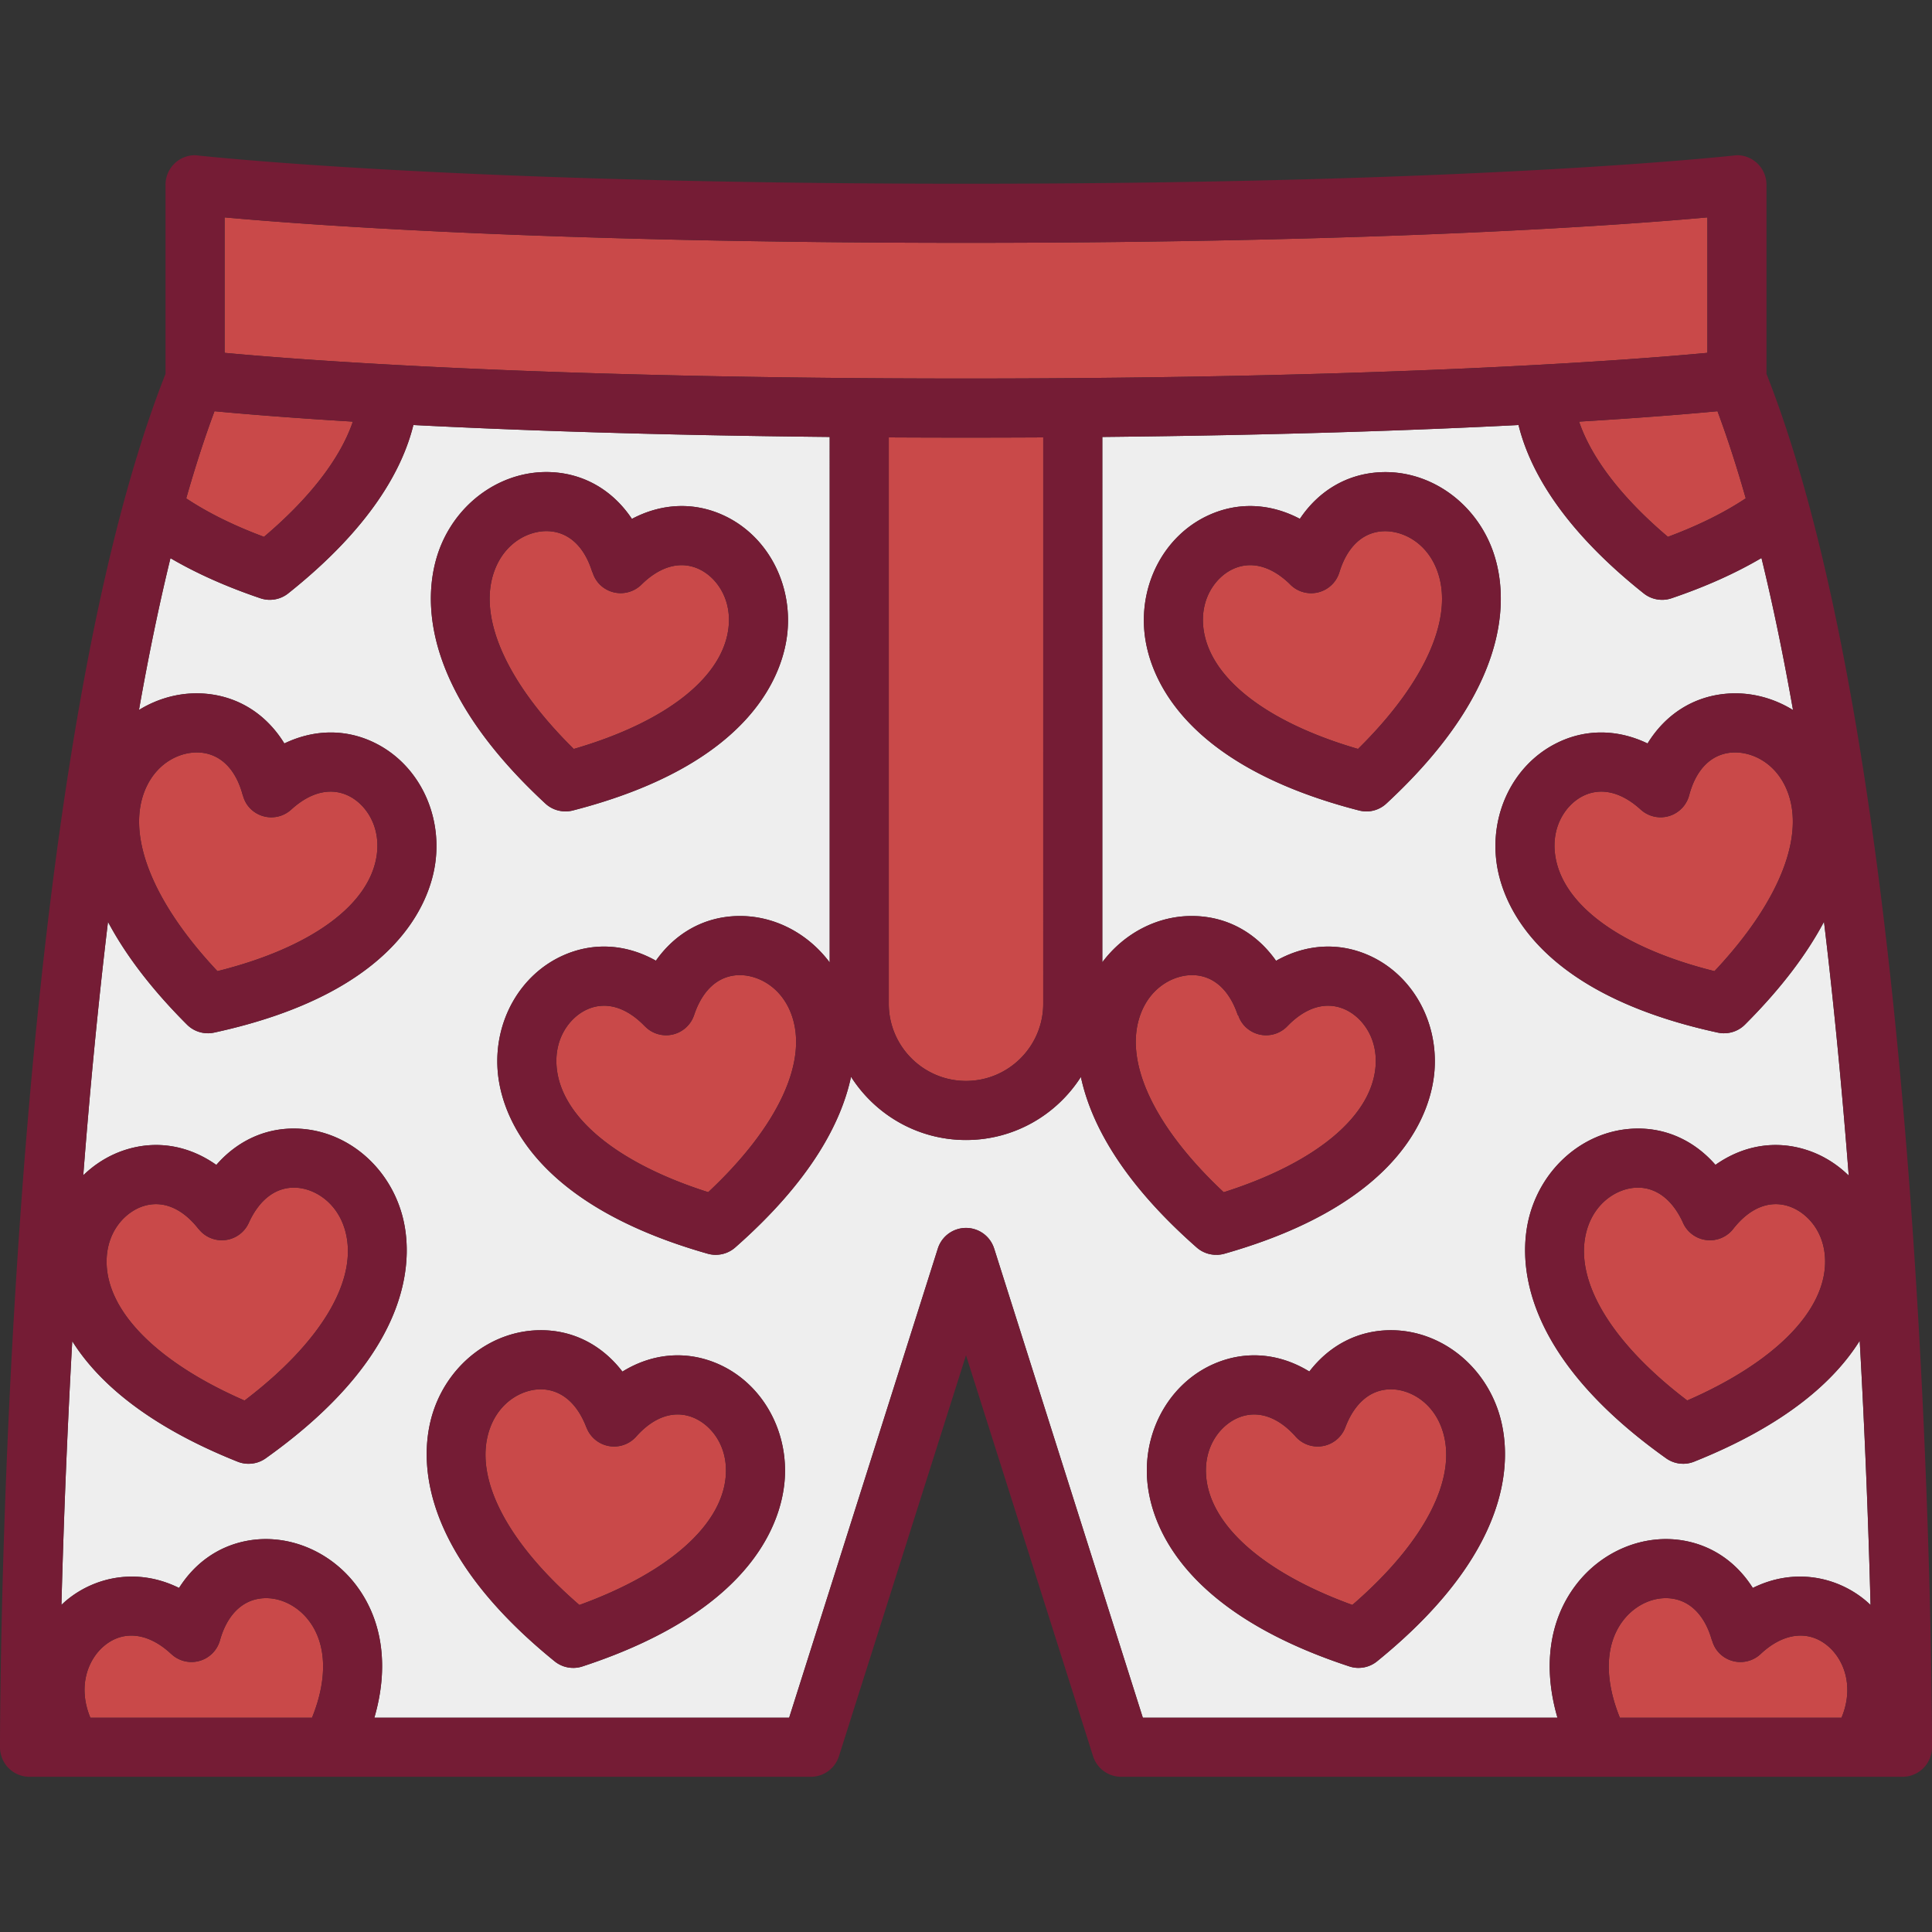<svg xmlns="http://www.w3.org/2000/svg" viewBox="0 0 392.398 392.398"><rect x="0" y="0" width="392.398" height="392.398" fill="#333333" stroke="none"/><path d="M52.39 324.742c-3.649.682-6.39 3.678-7.718 8.432a6.002 6.002 0 01-7.393 4.166 5.969 5.969 0 01-2.495-1.41l-.007.008c-4.576-4.297-9.648-4.934-13.568-1.699-3.423 2.825-5.461 8.383-2.856 14.637h45.019c3.168-7.823 3.001-14.845-.565-19.613-2.579-3.447-6.663-5.224-10.417-4.521zM371.162 334.238c-3.919-3.234-8.992-2.6-13.568 1.699a6 6 0 01-8.48-.266c-.689-.733-1.131-1.6-1.382-2.507l-.031.009c-1.328-4.754-4.069-7.75-7.718-8.432-3.754-.703-7.838 1.072-10.416 4.52-3.566 4.769-3.733 11.79-.566 19.613h45.02c2.602-6.253.563-11.811-2.859-14.636zM140.745 287.894c-3.85-1.531-7.946-.152-11.536 3.887a5.999 5.999 0 01-10.096-1.869l-.015.006c-1.915-5.053-5.273-7.781-9.394-7.744-3.726.053-8.34 2.574-10.25 8.086-3.372 9.726 3.421 22.936 18.223 35.719 18.387-6.665 29.443-16.587 29.762-26.875.18-5.831-3.232-9.831-6.694-11.21zM147.988 127.238c.56-5.806-2.584-10.02-5.949-11.621-3.74-1.779-7.918-.67-11.764 3.125a5.998 5.998 0 01-8.484-.056 5.93 5.93 0 01-1.444-2.474l-.044.014c-1.582-5.168-4.732-8.131-8.87-8.342-3.727-.188-8.489 2.024-10.755 7.398-3.999 9.485 1.92 23.111 15.857 36.833 18.783-5.451 30.465-14.63 31.453-24.877zM180.516 88.838v115.021c0 8.648 7.036 15.683 15.684 15.683s15.684-7.035 15.684-15.683V88.838a2847.883 2847.883 0 01-31.368 0zM71.665 85.634c-13.688-.832-23.009-1.628-28.099-2.113-2.045 5.485-3.953 11.42-5.741 17.702 4.368 2.908 9.649 5.526 15.794 7.812 9.333-7.902 15.526-15.972 18.046-23.401zM346.779 71.664V44.15c-16.846 1.532-65.767 5.168-150.58 5.168S62.464 45.683 45.618 44.15v27.513c15.287 1.427 64.045 5.218 150.581 5.218 86.637 0 135.317-3.789 150.58-5.217zM338.762 109.034c6.151-2.288 11.437-4.91 15.808-7.821-1.787-6.278-3.694-12.21-5.738-17.692-5.092.485-14.416 1.282-28.113 2.114 2.518 7.429 8.711 15.499 18.043 23.399zM282.631 282.174h-.131c-4.082 0-7.369 2.744-9.264 7.744a6 6 0 01-7.737 3.484 5.972 5.972 0 01-2.503-1.8c-3.549-3.894-7.579-5.214-11.369-3.708-3.461 1.379-6.873 5.379-6.693 11.209.317 10.283 11.363 20.2 29.734 26.866 14.795-12.78 21.584-25.986 18.213-35.71-1.91-5.511-6.525-8.033-10.25-8.085zM352.023 249.6a5.999 5.999 0 01-8.422 1.029 5.952 5.952 0 01-1.859-2.471c-2.234-4.774-5.697-7.228-9.758-6.916-3.715.287-8.16 3.094-9.721 8.715-2.75 9.917 4.856 22.668 20.426 34.489 17.92-7.811 28.322-18.403 27.991-28.688-.189-5.83-3.846-9.605-7.388-10.764-3.939-1.287-7.94.35-11.269 4.606zM76.527 173.594c.782-5.779-2.198-10.111-5.498-11.84-3.672-1.92-7.889-.971-11.877 2.674a6 6 0 01-8.477-.381c-.678-.742-1.107-1.613-1.347-2.523l-.021.005c-1.382-5.223-4.416-8.303-8.543-8.673-3.713-.331-8.56 1.698-11.031 6.982-4.358 9.325 1.031 23.163 14.43 37.406 18.97-4.73 30.985-13.451 32.364-23.65zM70.107 249.957c-1.559-5.621-6.006-8.428-9.721-8.715-4.127-.32-7.633 2.213-9.861 7.135a6.001 6.001 0 01-7.941 2.99 5.973 5.973 0 01-2.254-1.778l-.014.011c-3.33-4.256-7.331-5.893-11.269-4.605-3.542 1.158-7.199 4.934-7.388 10.764-.331 10.289 10.079 20.887 28.011 28.698 15.578-11.825 23.189-24.582 20.437-34.5zM150.053 198.051c-4.142.105-7.365 2.988-9.076 8.111a5.998 5.998 0 01-7.591 3.793 5.969 5.969 0 01-2.419-1.531l-.006.006c-3.75-3.893-7.898-5.107-11.684-3.422-3.403 1.514-6.652 5.648-6.24 11.467.729 10.267 12.171 19.735 30.807 25.66 14.274-13.364 20.532-26.834 16.775-36.416-2.131-5.43-6.836-7.752-10.566-7.668zM351.619 152.856c-4.127.37-7.16 3.45-8.543 8.673a6.002 6.002 0 01-7.335 4.266 5.967 5.967 0 01-2.509-1.371l-.004.004c-3.989-3.645-8.207-4.598-11.878-2.672-3.3 1.727-6.28 6.059-5.499 11.838 1.38 10.199 13.398 18.922 32.37 23.651 13.397-14.243 18.788-28.082 14.429-37.407-2.468-5.283-7.314-7.311-11.031-6.982zM248.543 242.147c18.659-5.924 30.118-15.398 30.847-25.673.413-5.818-2.837-9.953-6.24-11.467-3.784-1.686-7.935-.471-11.684 3.422a6 6 0 01-8.483.156c-.729-.702-1.215-1.551-1.51-2.45l-.078.026c-1.711-5.123-4.934-8.006-9.075-8.111-3.714-.084-8.436 2.238-10.565 7.668-3.76 9.586 2.503 23.061 16.788 36.429zM280.904 107.897c-4.139.212-7.288 3.174-8.869 8.341a6 6 0 01-7.494 3.982 5.968 5.968 0 01-2.647-1.67c-3.79-3.636-7.886-4.684-11.561-2.933-3.365 1.601-6.508 5.815-5.949 11.62.988 10.244 12.663 19.42 31.438 24.873 13.926-13.716 19.836-27.334 15.839-36.814-2.268-5.374-7.038-7.577-10.757-7.399z" fill="#c94949"/><path d="M339.499 121.509a5.989 5.989 0 01-1.925.318l-.002-.01-.002.007a5.975 5.975 0 01-3.732-1.307c-16.708-13.299-23.218-25.248-25.42-34.193-20.719 1.067-48.766 2.069-84.535 2.423v106.692c4.478-5.966 11.398-9.591 18.746-9.385 6.763.174 12.586 3.466 16.543 9.088 5.993-3.381 12.671-3.852 18.857-1.098 8.688 3.867 14.044 13.223 13.33 23.279-.549 7.727-5.803 26.828-42.653 37.307-.548.156-1.1.23-1.643.23l-.016-.115-.043.113a5.972 5.972 0 01-3.961-1.496c-15.382-13.536-21.54-25.409-23.512-34.632-4.923 7.695-13.538 12.811-23.332 12.811-9.807 0-18.433-5.131-23.353-12.844-1.964 9.227-8.116 21.112-23.517 34.664a5.978 5.978 0 01-3.962 1.496l-.002-.005-.001.007a6.007 6.007 0 01-1.645-.23c-36.851-10.479-42.106-29.58-42.653-37.307-.714-10.057 4.644-19.412 13.33-23.279 6.172-2.748 12.835-2.285 18.818 1.076 3.957-5.608 9.774-8.894 16.528-9.066 7.355-.191 14.293 3.441 18.771 9.425V88.747c-35.781-.354-63.834-1.356-84.555-2.424-2.2 8.944-8.707 20.895-25.418 34.194a5.975 5.975 0 01-3.732 1.307l-.002-.007-.002.01a6.01 6.01 0 01-1.924-.318c-6.896-2.335-13.002-5.062-18.26-8.142-2.373 9.711-4.496 20.073-6.397 30.833 4.065-2.502 8.806-3.729 13.61-3.296 6.729.603 12.326 4.249 15.918 10.096 6.182-2.97 12.857-3.008 18.841.124 8.424 4.411 13.176 14.087 11.825 24.077-1.038 7.676-7.494 26.406-44.935 34.525a6.077 6.077 0 01-1.277.137v-.005a5.983 5.983 0 01-4.23-1.755c-7.613-7.61-12.715-14.602-16.045-20.876-2.076 17.249-3.72 34.695-5.02 51.484 2.367-2.298 5.211-4.079 8.408-5.124 6.425-2.101 13.01-.952 18.617 3.013 4.516-5.176 10.646-7.847 17.377-7.323 9.48.734 17.661 7.756 20.356 17.473 2.071 7.463 3.517 27.221-27.694 49.435a5.973 5.973 0 01-3.475 1.113l-.016-.047-.01.049c-.74 0-1.494-.139-2.225-.43-18.804-7.515-28.575-16.516-33.576-24.477a1816.022 1816.022 0 00-2.196 53.57c.356-.338.716-.673 1.092-.982 5.678-4.685 14.304-6.664 22.796-2.46 3.236-5.112 8.021-8.491 13.815-9.575 8.212-1.539 16.937 2.047 22.232 9.127 5.381 7.196 6.577 16.655 3.621 26.801h84.247l30.197-95.289a5.998 5.998 0 017.531-3.906 5.98 5.98 0 013.903 3.907l.005-.001 30.195 95.289h84.215c-2.952-10.146-1.754-19.605 3.627-26.799 5.296-7.082 14.022-10.668 22.232-9.129 5.795 1.084 10.579 4.463 13.816 9.574 8.491-4.203 17.117-2.223 22.795 2.461.384.316.755.653 1.119 1a1812.204 1812.204 0 00-2.201-53.671c-4.986 7.98-14.764 17.019-33.633 24.56a5.993 5.993 0 01-2.225.43l-.001-.003a5.963 5.963 0 01-3.464-1.112c-31.212-22.215-29.766-41.973-27.695-49.435 2.695-9.717 10.875-16.738 20.355-17.473 6.728-.52 12.852 2.145 17.365 7.31 5.603-3.953 12.181-5.096 18.598-2.999 3.226 1.054 6.092 2.856 8.471 5.184-1.301-16.813-2.945-34.286-5.026-51.562-3.329 6.279-8.434 13.276-16.054 20.894a5.984 5.984 0 01-4.236 1.755v.005c-.421 0-.848-.045-1.277-.137-37.441-8.119-43.898-26.85-44.936-34.525-1.352-9.99 3.4-19.666 11.823-24.076 5.985-3.136 12.663-3.096 18.847-.123 3.592-5.849 9.189-9.495 15.919-10.098 4.81-.429 9.556.802 13.625 3.309-1.905-10.776-4.031-21.154-6.409-30.879-5.255 3.089-11.349 5.833-18.261 8.174zM89.62 110.622c3.917-9.29 12.938-15.2 22.425-14.722 6.751.345 12.485 3.777 16.299 9.488 6.068-3.214 12.746-3.511 18.852-.607 8.586 4.086 13.705 13.573 12.737 23.609-.743 7.71-6.478 26.673-43.581 36.219a6.023 6.023 0 01-1.5.189l-.004-.035-.013.031a5.979 5.979 0 01-4.075-1.598c-28.112-26.027-24.149-45.437-21.14-52.574zm28.687 227.835a5.96 5.96 0 01-1.871.301l-.006-.037-.013.035a5.97 5.97 0 01-3.777-1.342c-29.749-24.141-27.06-43.768-24.522-51.086 3.302-9.525 11.908-16.018 21.416-16.152 6.745-.108 12.698 2.949 16.881 8.404 5.847-3.602 12.489-4.334 18.769-1.834 8.835 3.516 14.561 12.65 14.251 22.729-.241 7.742-4.726 27.037-41.128 38.982zm185.912-52.129c2.537 7.318 5.227 26.945-24.523 51.086a5.974 5.974 0 01-3.757 1.34l-.001.004a5.958 5.958 0 01-1.872-.301c-36.401-11.945-40.888-31.24-41.126-38.982-.312-10.078 5.415-19.213 14.25-22.729 6.271-2.496 12.903-1.771 18.743 1.816 4.175-5.436 10.114-8.478 16.87-8.387 9.508.135 18.113 6.628 21.416 16.153zm-22.643-123.119a5.972 5.972 0 01-4.074 1.598l-.004-.009a6.059 6.059 0 01-1.476-.188c-37.104-9.546-42.839-28.509-43.582-36.219-.969-10.035 4.15-19.523 12.736-23.608 6.098-2.901 12.769-2.608 18.833.597 3.814-5.697 9.542-9.122 16.284-9.466 9.495-.488 18.508 5.431 22.424 14.722 3.009 7.135 6.972 26.546-21.141 52.573z" fill="#eee"/><path d="M145.183 276.746c-6.279-2.5-12.922-1.768-18.769 1.834-4.183-5.455-10.136-8.513-16.881-8.404-9.508.135-18.114 6.627-21.416 16.152-2.537 7.318-5.227 26.945 24.522 51.086a5.976 5.976 0 003.777 1.342l.013-.035.006.037a5.96 5.96 0 001.871-.301c36.402-11.945 40.888-31.24 41.127-38.982.311-10.079-5.415-19.213-14.25-22.729zm-27.505 49.232c-14.802-12.783-21.595-25.993-18.223-35.719 1.91-5.512 6.524-8.033 10.25-8.086 4.12-.037 7.479 2.691 9.394 7.744l.015-.006a5.999 5.999 0 0010.096 1.869c3.59-4.039 7.686-5.418 11.536-3.887 3.462 1.379 6.874 5.379 6.694 11.209-.319 10.29-11.376 20.211-29.762 26.876zM110.76 163.197a5.984 5.984 0 004.075 1.598l.013-.031.004.035a6.07 6.07 0 001.5-.189c37.103-9.546 42.838-28.509 43.581-36.219.968-10.036-4.151-19.523-12.737-23.609-6.105-2.903-12.783-2.606-18.852.607-3.813-5.711-9.548-9.144-16.299-9.488-9.486-.479-18.508 5.432-22.425 14.722-3.009 7.136-6.972 26.546 21.14 52.574zm-10.082-47.914c2.266-5.374 7.028-7.586 10.755-7.398 4.138.211 7.288 3.174 8.87 8.342l.044-.014a5.936 5.936 0 001.444 2.474 5.999 5.999 0 008.484.056c3.846-3.795 8.023-4.904 11.764-3.125 3.365 1.602 6.509 5.815 5.949 11.621-.988 10.247-12.67 19.426-31.454 24.878-13.936-13.723-19.855-27.349-15.856-36.834zM282.803 270.176c-6.756-.092-12.695 2.95-16.87 8.387-5.84-3.587-12.473-4.312-18.743-1.816-8.835 3.516-14.562 12.65-14.25 22.729.238 7.742 4.725 27.037 41.126 38.982a5.958 5.958 0 001.872.301l.001-.004a5.97 5.97 0 003.757-1.34c29.75-24.141 27.061-43.768 24.523-51.086-3.303-9.526-11.908-16.019-21.416-16.153zm-8.135 55.794c-18.371-6.666-29.417-16.583-29.734-26.866-.18-5.83 3.232-9.83 6.693-11.209 3.79-1.506 7.82-.186 11.369 3.708a5.972 5.972 0 002.503 1.8 6 6 0 007.737-3.484c1.895-5 5.182-7.744 9.264-7.744h.131c3.726.053 8.34 2.574 10.25 8.086 3.371 9.722-3.418 22.928-18.213 35.709zM280.293 95.913c-6.742.344-12.471 3.769-16.284 9.466-6.064-3.205-12.735-3.498-18.833-.597-8.586 4.085-13.705 13.573-12.736 23.608.743 7.71 6.479 26.673 43.582 36.219a6.01 6.01 0 001.476.188l.004.009c1.458 0 2.92-.527 4.074-1.598 28.113-26.027 24.149-45.438 21.141-52.574-3.916-9.29-12.929-15.209-22.424-14.721zm-4.473 56.198c-18.774-5.453-30.449-14.629-31.438-24.873-.559-5.805 2.584-10.02 5.949-11.62 3.676-1.751 7.771-.703 11.561 2.933a5.974 5.974 0 002.647 1.67 6 6 0 007.494-3.982c1.581-5.167 4.73-8.129 8.869-8.341 3.719-.179 8.489 2.025 10.755 7.4 3.999 9.479-1.911 23.097-15.837 36.813z" fill="#751c35"/><path d="M358.779 37.523a6 6 0 00-6-6c-.239 0-50.374 5.795-156.58 5.795-106.065 0-156.342-5.795-156.581-5.795a6 6 0 00-6 6v38.41C.386 160.105 0 346.93 0 354.875c0 3.314 2.685 6 6 6h158.676a6.001 6.001 0 005.721-4.188l25.804-81.427 25.804 81.427a5.998 5.998 0 005.719 4.188H386.4a6 6 0 006-6c0-7.945-.385-194.77-33.619-278.941V37.523zm-4.21 63.69c-4.371 2.911-9.656 5.533-15.808 7.821-9.332-7.9-15.524-15.97-18.044-23.399 13.697-.832 23.021-1.629 28.113-2.114 2.045 5.482 3.952 11.414 5.739 17.692zM45.618 44.15c16.846 1.532 65.768 5.168 150.581 5.168s133.734-3.636 150.58-5.168v27.514c-15.264 1.428-63.943 5.217-150.58 5.217-86.536 0-135.294-3.791-150.581-5.218V44.15zm166.265 44.688v115.021c0 8.648-7.035 15.683-15.684 15.683-8.647 0-15.684-7.035-15.684-15.683V88.838a2848.158 2848.158 0 0031.368 0zM43.566 83.52c5.09.485 14.41 1.281 28.099 2.113-2.521 7.43-8.713 15.499-18.046 23.4-6.144-2.285-11.426-4.903-15.794-7.812 1.788-6.281 3.696-12.215 5.741-17.701zm19.805 265.355H18.353c-2.605-6.254-.566-11.812 2.856-14.637 3.92-3.234 8.992-2.598 13.568 1.699l.007-.008a5.964 5.964 0 002.495 1.41 6.003 6.003 0 007.393-4.166c1.328-4.754 4.068-7.75 7.718-8.432 3.754-.703 7.838 1.074 10.416 4.52 3.566 4.769 3.733 11.791.565 19.614zm310.649 0H329c-3.167-7.823-3-14.845.566-19.613 2.578-3.447 6.662-5.223 10.416-4.52 3.648.682 6.39 3.678 7.718 8.432l.031-.009a5.934 5.934 0 001.382 2.507 6.001 6.001 0 008.48.266c4.576-4.299 9.65-4.934 13.568-1.699 3.423 2.824 5.462 8.382 2.859 14.636zm-9.845-204.662c-4.069-2.507-8.815-3.737-13.625-3.309-6.729.603-12.327 4.249-15.919 10.098-6.184-2.973-12.861-3.013-18.847.123-8.423 4.41-13.175 14.086-11.823 24.076 1.037 7.676 7.494 26.406 44.936 34.525.43.092.856.137 1.277.137v-.005a5.984 5.984 0 004.236-1.755c7.62-7.617 12.725-14.614 16.054-20.894 2.081 17.275 3.725 34.748 5.026 51.562-2.379-2.327-5.245-4.13-8.471-5.184-6.417-2.097-12.994-.954-18.598 2.999-4.514-5.165-10.637-7.829-17.365-7.31-9.48.734-17.66 7.756-20.355 17.473-2.07 7.463-3.517 27.221 27.695 49.435a5.963 5.963 0 003.464 1.112l.001.003a6 6 0 002.225-.43c18.869-7.541 28.646-16.579 33.633-24.56a1812.204 1812.204 0 012.201 53.671 20.607 20.607 0 00-1.119-1c-5.678-4.684-14.304-6.664-22.795-2.461-3.237-5.111-8.021-8.49-13.816-9.574-8.21-1.539-16.936 2.047-22.232 9.129-5.381 7.194-6.579 16.653-3.627 26.799h-84.215l-30.195-95.289-.005.001a5.983 5.983 0 00-3.903-3.907 5.998 5.998 0 00-7.531 3.906l-30.197 95.289H76.036c2.956-10.146 1.76-19.605-3.621-26.801-5.296-7.08-14.021-10.666-22.232-9.127-5.795 1.084-10.579 4.463-13.815 9.575-8.492-4.204-17.118-2.225-22.796 2.46-.376.31-.735.645-1.092.982.372-14.215 1.03-32.76 2.196-53.57 5.001 7.961 14.772 16.962 33.576 24.477a6 6 0 002.225.43l.01-.049.016.047a5.975 5.975 0 003.475-1.113c31.211-22.215 29.766-41.973 27.694-49.435-2.695-9.717-10.876-16.738-20.356-17.473-6.731-.523-12.861 2.148-17.377 7.323-5.607-3.965-12.192-5.113-18.617-3.013-3.197 1.045-6.041 2.826-8.408 5.124 1.3-16.789 2.943-34.235 5.02-51.484 3.33 6.274 8.432 13.266 16.045 20.876a5.983 5.983 0 004.23 1.755v.005c.422 0 .85-.045 1.277-.137 37.441-8.119 43.897-26.85 44.935-34.525 1.351-9.99-3.401-19.666-11.825-24.077-5.983-3.132-12.659-3.094-18.841-.124-3.592-5.847-9.188-9.493-15.918-10.096-4.805-.433-9.545.794-13.61 3.296 1.901-10.76 4.024-21.122 6.397-30.833 5.258 3.079 11.363 5.807 18.26 8.142a5.983 5.983 0 001.924.318l.002-.01.002.007a5.97 5.97 0 003.732-1.307c16.711-13.3 23.218-25.25 25.418-34.194 20.721 1.067 48.774 2.07 84.555 2.424v106.732c-4.479-5.983-11.417-9.616-18.771-9.425-6.754.173-12.571 3.458-16.528 9.066-5.983-3.361-12.647-3.824-18.818-1.076-8.687 3.867-14.044 13.223-13.33 23.279.548 7.727 5.803 26.828 42.653 37.307.549.156 1.101.23 1.645.23l.001-.007.002.005a5.978 5.978 0 003.962-1.496c15.4-13.552 21.553-25.437 23.517-34.664 4.92 7.713 13.546 12.844 23.353 12.844 9.794 0 18.409-5.116 23.332-12.811 1.972 9.223 8.13 21.096 23.512 34.632a5.972 5.972 0 003.961 1.496l.043-.113.016.115c.543 0 1.096-.074 1.643-.23 36.851-10.479 42.105-29.58 42.653-37.307.714-10.057-4.643-19.412-13.33-23.279-6.186-2.754-12.864-2.283-18.857 1.098-3.957-5.622-9.78-8.914-16.543-9.088-7.348-.206-14.269 3.419-18.746 9.385V88.747c35.77-.354 63.816-1.355 84.535-2.423 2.202 8.945 8.712 20.895 25.42 34.193a5.979 5.979 0 003.732 1.307l.002-.007.002.01c.639 0 1.287-.103 1.925-.318 6.912-2.341 13.006-5.085 18.267-8.175 2.373 9.725 4.5 20.102 6.405 30.879zm-15.953 53.032c-18.972-4.73-30.99-13.452-32.37-23.651-.781-5.779 2.199-10.111 5.499-11.838 3.671-1.926 7.889-.973 11.878 2.672l.004-.004a5.961 5.961 0 002.509 1.371 6 6 0 007.335-4.266c1.383-5.223 4.416-8.303 8.543-8.673 3.717-.329 8.562 1.698 11.031 6.982 4.359 9.325-1.032 23.164-14.429 37.407zm22.459 58.513c.331 10.285-10.071 20.878-27.991 28.688-15.569-11.821-23.176-24.572-20.426-34.489 1.56-5.621 6.006-8.428 9.721-8.715 4.06-.312 7.523 2.142 9.758 6.916a5.967 5.967 0 001.859 2.471 6 6 0 008.422-1.029c3.328-4.256 7.33-5.893 11.27-4.605 3.541 1.157 7.198 4.933 7.387 10.763zm-349.022 0c.188-5.83 3.846-9.605 7.388-10.764 3.938-1.287 7.939.35 11.269 4.605l.014-.011a5.973 5.973 0 002.254 1.778 6.002 6.002 0 007.941-2.99c2.229-4.922 5.734-7.455 9.861-7.135 3.715.287 8.162 3.094 9.721 8.715 2.752 9.918-4.859 22.675-20.438 34.499-17.931-7.811-28.341-18.408-28.01-28.697zm8.075-95.92c2.471-5.283 7.318-7.312 11.031-6.982 4.127.37 7.161 3.45 8.543 8.673l.021-.005c.239.909.669 1.78 1.347 2.523a6 6 0 008.477.381c3.988-3.645 8.205-4.594 11.877-2.674 3.3 1.729 6.28 6.061 5.498 11.84-1.379 10.199-13.394 18.92-32.363 23.65-13.399-14.243-18.788-28.081-14.431-37.406zm114.11 82.297c-18.636-5.925-30.077-15.394-30.807-25.66-.412-5.818 2.837-9.953 6.24-11.467 3.785-1.686 7.934-.471 11.684 3.422l.006-.006a5.962 5.962 0 002.419 1.531 5.998 5.998 0 007.591-3.793c1.711-5.123 4.935-8.006 9.076-8.111 3.73-.084 8.436 2.238 10.566 7.668 3.757 9.582-2.501 23.051-16.775 36.416zm87.91-36.416c2.13-5.43 6.852-7.752 10.565-7.668 4.142.105 7.364 2.988 9.075 8.111l.078-.026c.295.899.781 1.748 1.51 2.45a6.001 6.001 0 008.483-.156c3.749-3.893 7.899-5.107 11.684-3.422 3.403 1.514 6.653 5.648 6.24 11.467-.728 10.274-12.188 19.749-30.847 25.673-14.284-13.369-20.547-26.844-16.788-36.429z" fill="#751c35"/></svg>